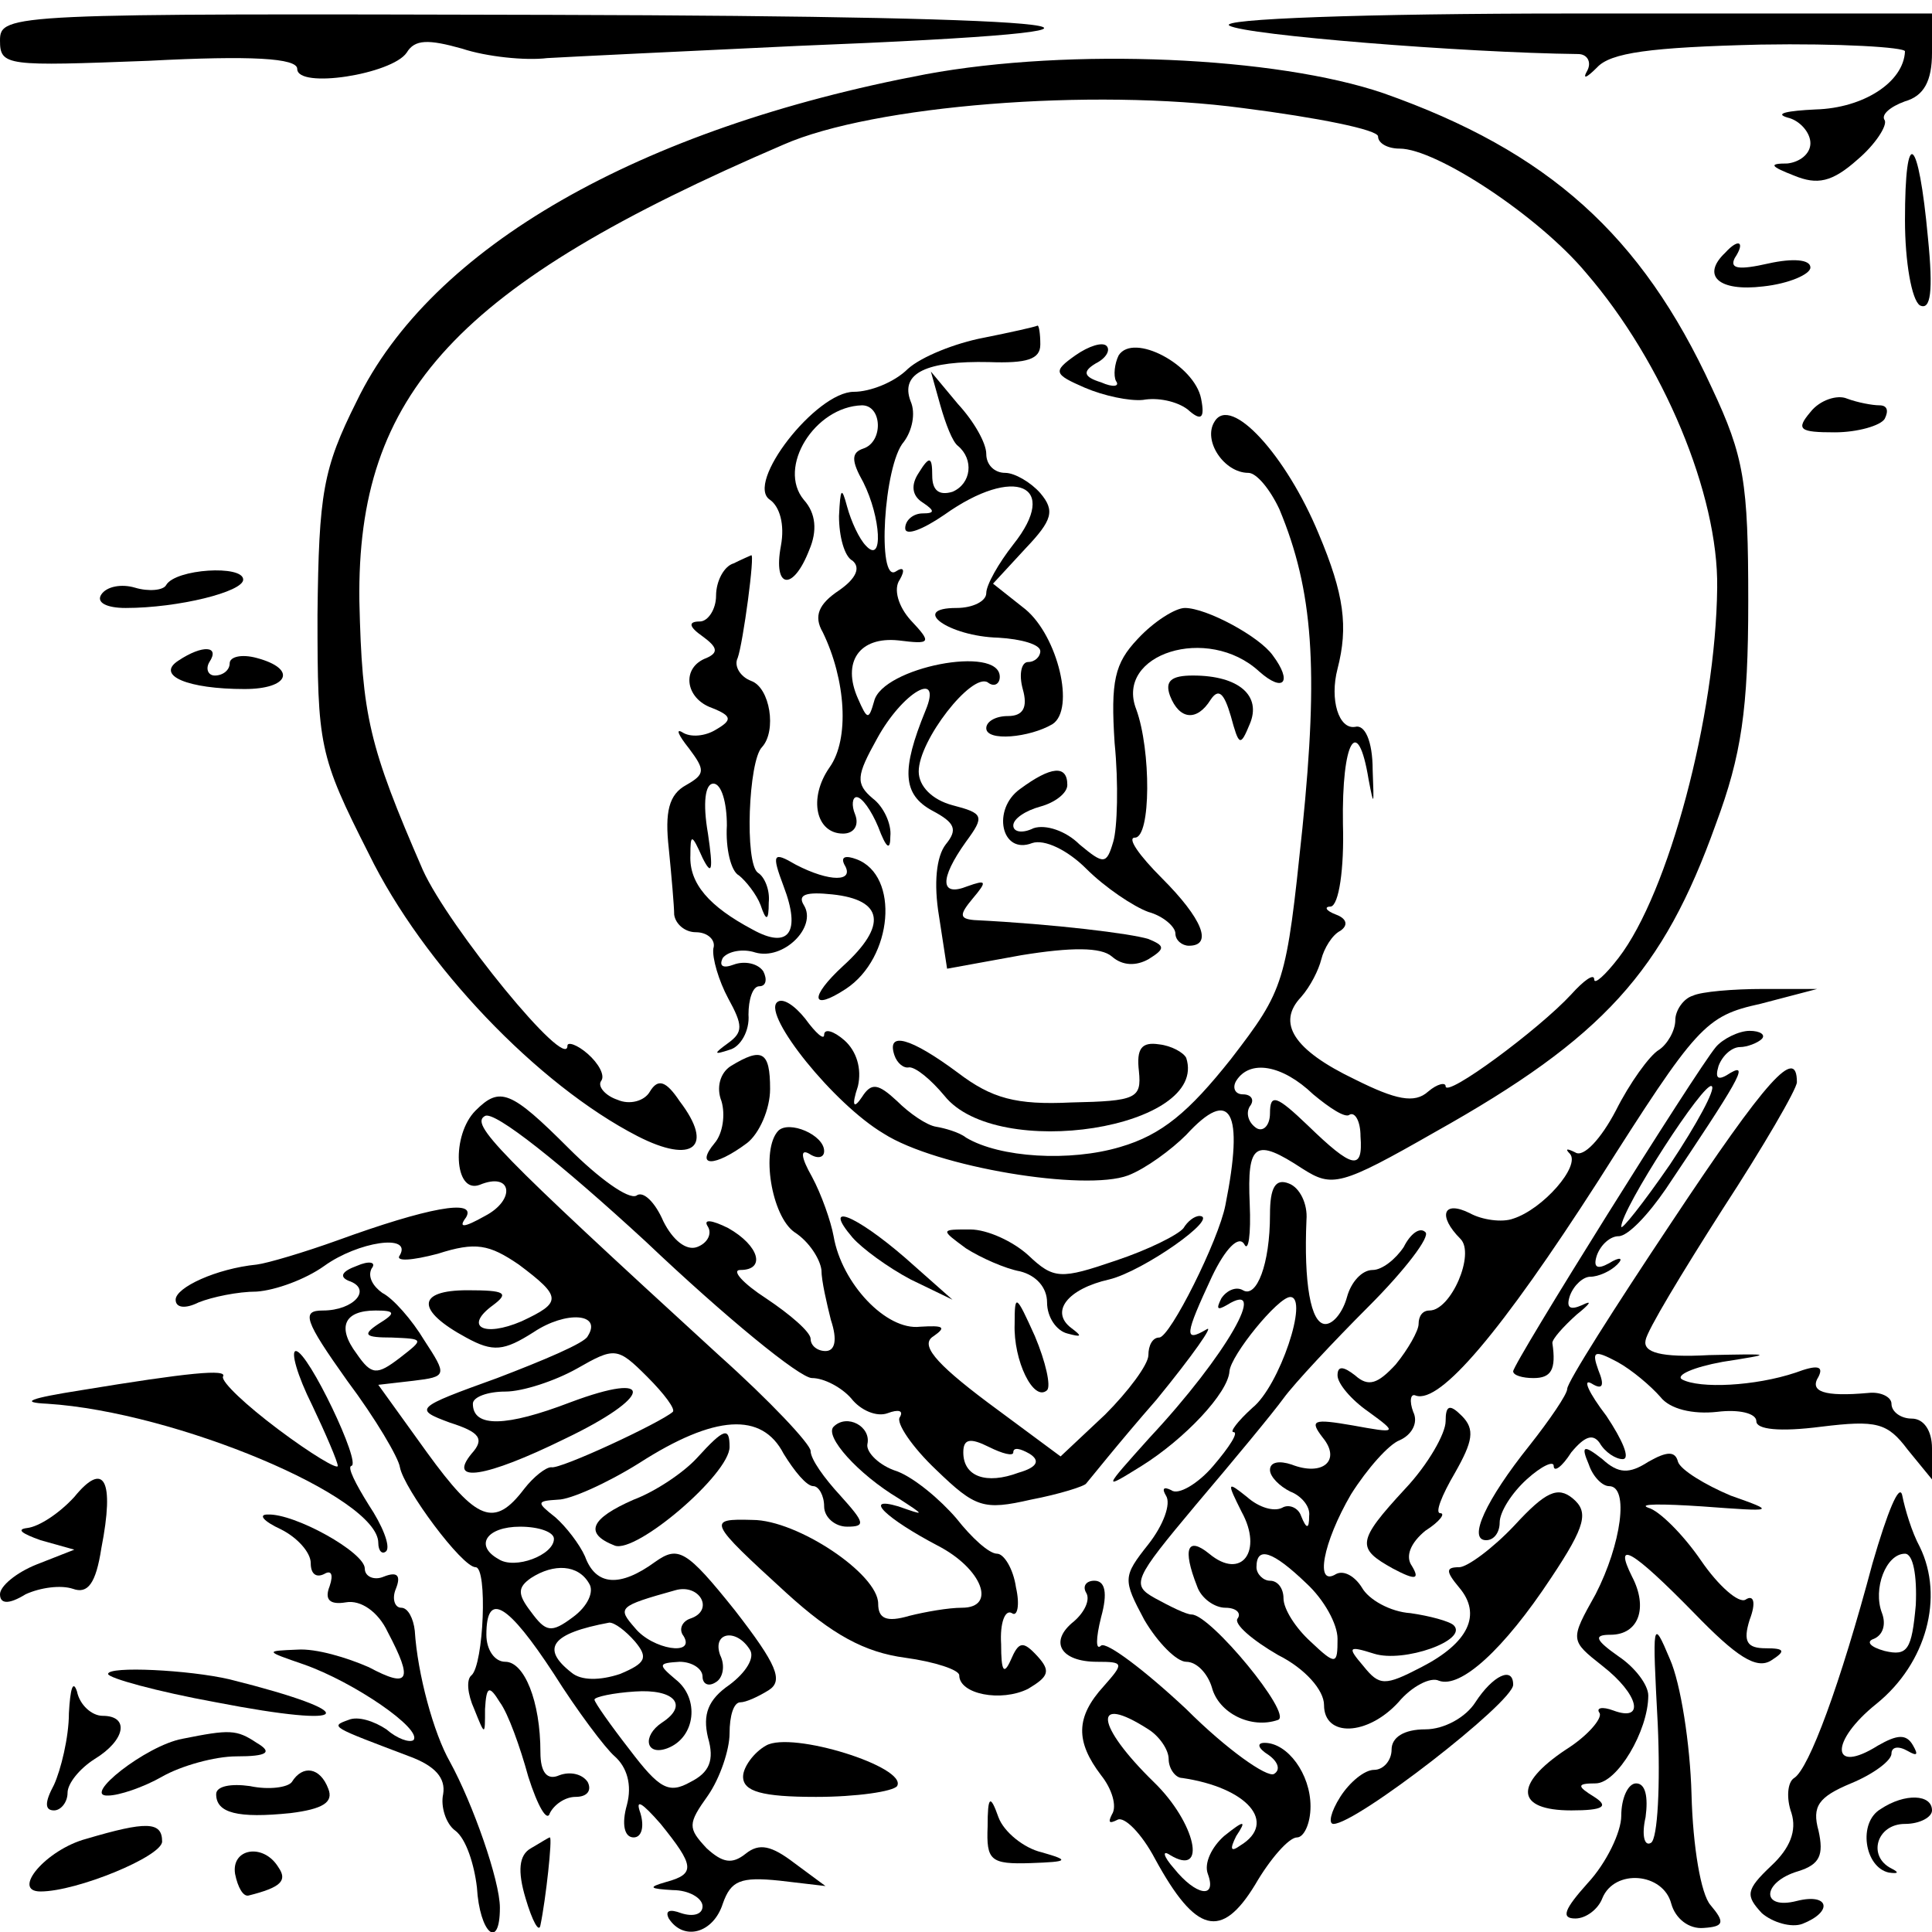 <?xml version="1.0" standalone="no"?>
<!DOCTYPE svg PUBLIC "-//W3C//DTD SVG 20010904//EN"
 "http://www.w3.org/TR/2001/REC-SVG-20010904/DTD/svg10.dtd">
<svg version="1.0" xmlns="http://www.w3.org/2000/svg"
 width="143pt" height="143pt" viewBox="0 0 143 143"
 preserveAspectRatio="xMidYMid meet">
<g transform="translate(0,143) scale(0.1,-0.1)"
fill="#000000" stroke="none">
<path d="M0 1400 c0 -19 5 -19 110 -15 76 4 110 2 110 -6 0 -15 70 -4 81 12 6
10 16 10 41 3 18 -6 47 -9 63 -7 17 1 100 5 185 9 302 12 222 22 -182 23 -400
1 -408 1 -408 -19z"/>
<path d="M910 1411 c12 -7 173 -20 258 -21 7 0 10 -6 7 -12 -4 -7 -1 -6 7 2
10 11 39 15 121 17 59 1 107 -2 107 -5 -1 -23 -31 -42 -66 -43 -21 -1 -31 -3
-21 -6 9 -2 17 -11 17 -19 0 -8 -8 -14 -17 -15 -14 0 -13 -2 5 -9 17 -7 28 -5
47 12 13 11 22 25 20 29 -3 4 4 10 15 14 14 4 20 15 20 36 l0 29 -267 0 c-153
0 -262 -4 -253 -9z"/>
<path d="M685 1375 c-212 -40 -366 -128 -421 -242 -25 -50 -28 -68 -29 -158 0
-97 1 -104 38 -177 40 -82 125 -171 199 -209 41 -21 57 -8 31 26 -10 15 -16
17 -22 7 -4 -7 -15 -10 -24 -6 -9 3 -15 10 -12 14 3 4 -2 13 -10 20 -8 7 -15
9 -15 6 0 -20 -88 88 -107 130 -40 92 -45 114 -47 199 -2 154 72 234 314 338
66 29 228 42 340 27 55 -7 100 -16 100 -21 0 -5 7 -9 16 -9 27 0 103 -50 138
-92 57 -66 98 -164 97 -233 -1 -95 -36 -226 -73 -274 -10 -13 -18 -20 -18 -16
0 5 -8 -1 -17 -11 -24 -26 -93 -77 -93 -68 0 3 -6 2 -13 -4 -10 -9 -24 -6 -54
9 -46 22 -58 42 -40 61 7 8 13 20 15 28 2 8 8 18 14 21 6 4 5 9 -3 12 -8 3 -9
6 -4 6 6 1 10 28 9 61 -1 62 11 82 19 33 4 -21 4 -19 3 7 0 22 -6 34 -13 32
-12 -2 -19 20 -13 43 8 31 5 55 -14 100 -24 58 -65 103 -77 83 -9 -14 7 -38
25 -38 6 0 16 -12 23 -27 25 -60 29 -118 17 -236 -12 -115 -13 -119 -53 -171
-31 -39 -51 -56 -82 -65 -37 -11 -89 -8 -114 7 -5 4 -16 7 -22 8 -7 1 -20 10
-29 19 -14 13 -19 14 -26 3 -6 -9 -8 -7 -3 8 3 13 -1 26 -10 34 -8 7 -15 9
-15 4 0 -4 -6 1 -14 12 -8 10 -17 16 -21 12 -10 -10 42 -75 79 -97 39 -25 149
-43 181 -31 13 5 32 19 43 30 33 36 43 18 29 -52 -5 -26 -41 -98 -49 -98 -5 0
-8 -6 -8 -13 0 -7 -15 -27 -32 -44 l-33 -31 -54 40 c-40 30 -50 43 -40 49 10
7 7 8 -10 7 -25 -3 -58 32 -64 67 -2 11 -9 31 -16 44 -8 14 -9 21 -2 17 6 -4
11 -3 11 2 0 12 -26 23 -34 15 -13 -14 -5 -63 12 -75 11 -7 19 -20 20 -28 0
-8 4 -25 7 -37 5 -15 3 -23 -4 -23 -6 0 -11 4 -11 9 0 5 -15 18 -33 30 -17 11
-26 21 -19 21 19 0 14 18 -9 31 -12 6 -19 7 -15 1 3 -5 0 -12 -8 -15 -8 -3
-18 5 -25 19 -6 14 -15 23 -20 19 -6 -3 -28 13 -50 35 -43 43 -51 46 -69 28
-18 -18 -16 -62 3 -55 24 10 27 -11 4 -23 -16 -9 -20 -9 -14 -1 8 14 -29 7
-95 -17 -25 -9 -52 -17 -60 -18 -30 -3 -60 -17 -60 -26 0 -6 7 -7 17 -2 10 4
29 8 43 8 14 1 36 9 50 19 25 18 65 24 56 8 -4 -5 9 -4 28 1 28 9 38 7 60 -8
32 -24 32 -28 2 -42 -28 -12 -43 -4 -21 12 12 9 9 11 -19 11 -38 0 -38 -15 -1
-35 20 -11 28 -10 50 4 24 16 51 14 40 -3 -2 -5 -33 -18 -67 -31 -61 -22 -62
-23 -35 -33 22 -7 26 -12 16 -23 -18 -22 10 -18 69 11 65 31 68 51 4 27 -47
-18 -72 -19 -72 -1 0 5 11 9 24 9 13 0 37 8 53 17 28 16 30 16 52 -6 13 -13
21 -24 19 -26 -9 -8 -84 -43 -90 -41 -4 0 -13 -7 -20 -16 -22 -29 -35 -24 -72
27 l-36 50 26 3 c25 3 25 4 8 30 -9 15 -23 31 -31 35 -7 5 -11 12 -8 18 4 5
-2 6 -11 2 -11 -4 -13 -8 -6 -11 18 -6 4 -22 -19 -22 -16 0 -14 -7 18 -52 21
-28 38 -57 39 -64 3 -16 46 -74 56 -74 9 0 6 -72 -3 -80 -4 -3 -3 -14 2 -25 8
-20 8 -20 8 0 1 17 3 18 11 5 6 -8 15 -33 21 -55 7 -22 14 -34 16 -27 3 6 11
12 19 12 9 0 12 5 9 11 -4 6 -13 8 -21 5 -9 -4 -14 2 -14 17 0 38 -12 67 -26
67 -8 0 -14 9 -14 20 0 33 16 23 50 -29 17 -27 38 -55 45 -61 9 -8 13 -21 9
-36 -4 -14 -2 -24 5 -24 6 0 8 8 5 18 -4 11 1 8 15 -8 25 -31 26 -37 4 -43
-14 -4 -12 -5 5 -6 12 0 22 -6 22 -12 0 -6 -7 -8 -16 -5 -8 3 -12 2 -9 -4 11
-17 33 -11 40 11 6 17 13 20 42 17 l34 -4 -23 17 c-17 13 -26 15 -36 7 -10 -8
-17 -7 -29 4 -14 15 -14 18 1 39 9 13 16 34 16 46 0 13 3 23 8 23 4 0 13 4 21
9 11 7 6 19 -25 59 -36 45 -42 48 -59 36 -26 -19 -44 -18 -52 4 -4 9 -14 22
-22 29 -14 11 -14 12 2 13 9 0 36 12 60 27 56 36 91 38 107 7 8 -13 17 -24 22
-24 4 0 8 -7 8 -15 0 -8 8 -15 17 -15 14 0 13 3 -5 23 -12 13 -22 27 -22 33 0
5 -30 37 -68 71 -166 152 -184 171 -173 177 7 4 56 -35 119 -93 59 -56 114
-101 123 -101 9 0 22 -7 29 -15 7 -9 19 -14 27 -11 8 3 12 2 9 -3 -3 -4 9 -22
27 -39 29 -28 35 -30 70 -22 21 4 40 10 41 12 1 1 24 30 52 62 27 33 43 56 37
52 -17 -10 -16 -4 4 39 10 21 20 31 24 24 3 -6 5 7 4 30 -2 45 4 49 39 26 22
-14 28 -13 98 27 125 70 169 119 208 228 19 51 24 85 24 165 0 88 -3 107 -27
158 -52 113 -121 175 -243 218 -79 27 -231 34 -339 14z m287 -755 c12 -10 24
-18 27 -15 4 2 8 -5 8 -16 2 -26 -6 -24 -39 8 -23 22 -28 24 -28 9 0 -9 -5
-14 -10 -11 -6 4 -8 11 -5 16 4 5 1 9 -5 9 -6 0 -8 5 -5 10 10 16 34 12 57
-10z m-692 -170 c-12 -8 -10 -10 10 -10 24 -1 24 -1 6 -15 -17 -13 -21 -13
-32 3 -15 20 -9 32 14 32 15 0 15 -2 2 -10z m470 -95 c0 4 5 3 12 -1 8 -5 6
-10 -8 -14 -24 -9 -41 -3 -41 15 0 10 5 11 19 4 10 -5 18 -7 18 -4z m-340 -64
c0 -12 -29 -23 -41 -15 -18 10 -9 24 16 24 14 0 25 -4 25 -9z m26 -33 c4 -6
-1 -17 -12 -25 -16 -12 -20 -11 -31 4 -10 13 -10 18 0 25 17 11 35 10 43 -4z
m75 -26 c-6 -2 -9 -8 -5 -13 9 -15 -23 -10 -36 6 -13 15 -13 16 30 28 18 5 29
-15 11 -21z m-41 -17 c10 -12 8 -16 -11 -24 -15 -5 -29 -5 -36 1 -23 18 -15
29 28 37 4 0 12 -6 19 -14z m85 -6 c4 -6 -3 -17 -15 -26 -16 -11 -20 -22 -16
-39 5 -17 1 -26 -13 -33 -16 -9 -23 -5 -45 24 -14 18 -26 35 -26 37 0 2 14 5
30 6 29 2 40 -10 20 -23 -15 -10 -12 -25 4 -19 21 8 24 37 6 51 -13 11 -13 12
3 13 9 0 17 -5 17 -11 0 -5 4 -8 10 -4 5 3 7 12 3 20 -6 17 12 20 22 4z"/>
<path d="M1410 1267 c0 -31 5 -59 11 -63 8 -4 10 10 6 50 -7 76 -17 84 -17 13z"/>
<path d="M1277 1243 c-18 -17 -5 -29 28 -25 19 2 35 9 35 14 0 6 -13 7 -31 3
-22 -5 -29 -4 -25 4 8 12 3 15 -7 4z"/>
<path d="M728 1180 c-21 -4 -46 -14 -56 -23 -10 -10 -28 -17 -40 -17 -28 0
-81 -68 -62 -80 7 -5 11 -18 8 -34 -6 -32 9 -34 21 -3 6 14 5 27 -4 37 -20 24
8 69 43 70 15 0 16 -27 1 -32 -9 -3 -9 -9 0 -25 13 -26 15 -61 2 -47 -5 5 -11
18 -14 29 -4 15 -5 14 -6 -7 0 -15 4 -30 10 -33 6 -5 3 -13 -10 -22 -15 -10
-19 -19 -12 -31 17 -35 20 -79 5 -100 -16 -23 -10 -49 10 -49 8 0 12 6 9 14
-3 7 -2 13 1 13 4 0 11 -10 16 -22 6 -16 9 -18 9 -7 1 9 -5 22 -13 28 -13 11
-12 17 3 44 19 35 49 52 36 21 -18 -44 -17 -62 5 -74 17 -9 19 -14 10 -25 -7
-9 -9 -29 -5 -53 l6 -39 55 10 c37 6 59 6 67 -1 8 -7 18 -7 27 -2 13 8 12 10
0 15 -13 4 -69 11 -129 14 -11 1 -11 4 -1 16 11 13 10 14 -4 9 -20 -8 -21 5
-1 33 14 19 13 21 -10 27 -15 4 -25 14 -25 25 0 23 39 73 51 66 5 -4 9 -1 9 4
0 24 -87 7 -93 -18 -4 -14 -5 -14 -12 2 -12 27 1 46 30 43 24 -3 25 -2 9 15
-9 10 -13 23 -8 30 4 7 3 10 -3 6 -14 -9 -9 79 6 96 6 8 9 21 5 30 -8 21 12
30 58 29 28 -1 38 2 38 13 0 8 -1 14 -2 14 -2 -1 -20 -5 -40 -9z"/>
<path d="M796 1167 c-17 -12 -16 -14 7 -24 14 -6 33 -10 43 -9 11 2 25 -1 33
-7 10 -9 13 -7 10 8 -5 25 -50 49 -61 32 -3 -6 -4 -15 -2 -19 3 -4 -2 -5 -11
-1 -13 4 -14 8 -4 14 8 4 11 10 8 13 -3 3 -13 0 -23 -7z"/>
<path d="M696 1130 c4 -14 9 -27 13 -30 12 -10 10 -28 -4 -34 -10 -3 -15 1
-15 12 0 14 -2 15 -10 2 -6 -9 -5 -17 3 -22 9 -6 9 -8 0 -8 -7 0 -13 -5 -13
-11 0 -6 13 -1 29 10 52 37 86 22 51 -22 -11 -14 -20 -30 -20 -36 0 -6 -10
-11 -22 -11 -35 0 -6 -21 31 -22 17 -1 31 -5 31 -10 0 -4 -4 -8 -9 -8 -5 0 -7
-9 -4 -20 4 -14 0 -20 -11 -20 -9 0 -16 -4 -16 -9 0 -10 32 -7 49 3 17 11 4
65 -20 85 l-24 19 24 26 c20 21 22 28 11 41 -7 8 -19 15 -26 15 -8 0 -14 6
-14 14 0 8 -9 24 -21 37 l-20 24 7 -25z"/>
<path d="M1340 1125 c-11 -13 -8 -15 18 -15 17 0 34 5 37 10 3 6 2 10 -4 10
-5 0 -16 2 -24 5 -7 3 -20 -1 -27 -10z"/>
<path d="M543 1013 c-7 -2 -13 -13 -13 -24 0 -10 -6 -19 -12 -19 -9 0 -8 -4 2
-11 11 -8 12 -12 3 -16 -19 -7 -16 -30 4 -37 15 -6 15 -9 3 -16 -8 -5 -19 -6
-25 -2 -5 3 -3 -2 5 -12 12 -16 12 -19 -2 -27 -13 -7 -16 -20 -13 -47 2 -20 4
-43 4 -49 1 -7 8 -13 16 -13 9 0 15 -6 13 -12 -1 -7 4 -24 11 -37 11 -20 11
-25 0 -33 -11 -8 -11 -9 1 -5 8 2 15 14 14 26 0 11 3 21 8 21 5 0 6 5 3 11 -4
6 -14 8 -22 5 -8 -3 -11 -1 -8 5 4 5 15 7 24 4 21 -6 46 19 36 35 -5 8 2 10
21 8 38 -4 41 -23 8 -53 -25 -23 -24 -34 2 -17 35 23 40 84 8 96 -8 3 -12 2
-9 -4 8 -13 -11 -13 -36 0 -17 10 -18 8 -9 -16 13 -34 4 -47 -23 -32 -32 17
-47 34 -46 55 0 16 1 16 9 -2 7 -14 8 -9 4 18 -4 23 -2 37 4 37 6 0 10 -14 10
-31 -1 -17 3 -34 9 -37 5 -4 13 -14 16 -22 4 -12 6 -12 6 2 1 9 -3 19 -8 22
-10 7 -7 83 3 93 11 12 6 44 -8 49 -8 3 -13 11 -10 17 4 11 13 78 10 76 0 0
-7 -3 -13 -6z"/>
<path d="M123 997 c-2 -4 -13 -5 -23 -2 -10 3 -21 1 -25 -5 -4 -6 4 -10 18
-10 39 0 87 12 87 21 0 11 -50 8 -57 -4z"/>
<path d="M842 957 c-17 -18 -20 -31 -17 -77 3 -30 2 -63 -1 -73 -5 -17 -7 -17
-25 -2 -10 10 -25 15 -34 12 -8 -4 -15 -3 -15 2 0 5 9 11 20 14 11 3 20 10 20
16 0 15 -12 14 -35 -3 -21 -15 -14 -49 9 -40 9 3 26 -5 40 -19 14 -14 35 -28
46 -32 11 -3 20 -11 20 -16 0 -5 5 -9 10 -9 18 0 10 20 -20 50 -17 17 -26 30
-20 30 12 0 12 65 1 95 -16 41 53 63 91 28 18 -16 25 -8 10 12 -10 14 -49 35
-65 35 -7 0 -23 -10 -35 -23z"/>
<path d="M132 941 c-17 -11 7 -21 49 -21 33 0 39 15 9 23 -11 3 -20 1 -20 -4
0 -5 -5 -9 -11 -9 -5 0 -7 5 -4 10 8 12 -5 13 -23 1z"/>
<path d="M866 915 c7 -18 20 -19 30 -3 6 9 10 5 15 -12 6 -22 7 -23 14 -6 9
21 -8 36 -42 36 -16 0 -21 -4 -17 -15z"/>
<path d="M1253 693 c-7 -2 -13 -11 -13 -18 0 -8 -6 -18 -12 -22 -7 -4 -22 -25
-32 -45 -11 -21 -24 -35 -30 -31 -6 3 -8 3 -4 -1 8 -9 -20 -41 -42 -48 -8 -3
-23 -1 -32 4 -20 10 -24 -2 -7 -19 11 -11 -7 -53 -23 -53 -5 0 -8 -4 -8 -10 0
-5 -8 -19 -17 -30 -13 -14 -20 -17 -30 -8 -9 7 -13 7 -13 0 0 -6 10 -18 23
-27 22 -16 21 -16 -12 -10 -29 5 -32 4 -22 -9 14 -17 0 -29 -23 -20 -9 3 -16
2 -16 -4 0 -5 7 -12 15 -16 8 -3 15 -11 14 -18 0 -10 -2 -10 -6 0 -2 6 -9 9
-14 6 -6 -3 -17 0 -26 8 -15 12 -15 11 -4 -11 16 -29 0 -51 -24 -31 -16 13
-20 4 -9 -24 3 -9 13 -16 21 -16 8 0 12 -4 9 -8 -3 -4 11 -16 30 -27 20 -10
34 -26 34 -37 0 -24 32 -23 55 2 10 12 24 19 30 16 16 -6 48 23 83 76 26 39
28 49 16 59 -11 9 -20 5 -43 -20 -16 -17 -35 -31 -41 -31 -10 0 -10 -3 0 -15
17 -20 7 -41 -28 -59 -27 -14 -31 -14 -43 1 -12 14 -11 15 8 9 22 -7 70 10 59
21 -3 3 -18 7 -32 9 -15 1 -31 10 -36 19 -5 8 -13 13 -19 10 -16 -10 -10 23
11 59 12 19 28 37 36 40 9 4 14 13 10 21 -3 8 -2 14 2 12 18 -6 63 47 135 159
73 115 79 122 120 131 l42 11 -40 0 c-22 0 -46 -2 -52 -5z m-286 -435 c13 -12
23 -30 23 -41 0 -19 -1 -20 -20 -2 -11 10 -20 24 -20 32 0 7 -4 13 -10 13 -5
0 -10 5 -10 10 0 16 12 12 37 -12z"/>
<path d="M1270 655 c-15 -18 -150 -234 -150 -240 0 -3 7 -5 15 -5 13 0 17 6
14 26 0 3 8 12 18 21 10 8 12 11 4 7 -9 -4 -12 -2 -9 7 3 8 10 14 15 14 6 0
15 4 20 9 5 5 2 6 -6 1 -9 -5 -12 -3 -9 6 3 8 10 14 16 14 7 0 22 16 35 35 53
79 62 94 48 86 -9 -6 -12 -5 -9 5 3 8 10 14 16 14 5 0 13 3 16 6 3 3 -1 6 -9
6 -8 0 -20 -6 -25 -12z m-34 -87 c-20 -29 -36 -49 -36 -46 0 13 62 109 67 104
3 -2 -11 -28 -31 -58z"/>
<path d="M662 649 c2 -6 7 -10 11 -9 5 0 16 -9 26 -21 39 -49 196 -24 179 28
-2 4 -11 9 -20 10 -13 2 -17 -3 -15 -20 2 -20 -2 -22 -50 -23 -41 -2 -59 3
-84 22 -35 26 -53 31 -47 13z"/>
<path d="M541 641 c-8 -5 -11 -16 -7 -26 3 -10 1 -24 -5 -31 -15 -18 0 -18 24
0 9 7 17 25 17 40 0 28 -6 31 -29 17z"/>
<path d="M1237 525 c-42 -63 -77 -118 -77 -123 0 -4 -13 -23 -28 -42 -32 -40
-46 -70 -32 -70 6 0 10 6 10 13 0 8 9 22 20 32 11 10 20 14 20 10 0 -5 6 -1
13 10 10 12 16 14 21 7 4 -7 12 -12 17 -12 6 0 0 14 -12 32 -13 17 -18 28 -11
24 8 -5 10 -2 5 10 -5 14 -3 15 14 6 11 -6 25 -18 32 -26 7 -9 24 -13 42 -11
16 2 29 -1 29 -7 0 -6 17 -8 48 -4 41 5 49 3 64 -17 l18 -22 0 23 c0 13 -6 22
-15 22 -8 0 -15 5 -15 11 0 5 -8 9 -17 8 -33 -3 -44 1 -37 12 4 8 -1 9 -17 3
-30 -10 -71 -12 -84 -5 -5 3 8 9 30 13 38 6 38 6 -10 5 -36 -2 -49 2 -47 11 1
7 27 50 57 97 30 46 55 89 55 94 0 27 -22 3 -93 -104z"/>
<path d="M940 531 c0 -37 -10 -62 -20 -56 -5 3 -12 0 -16 -6 -4 -8 -3 -9 4 -5
32 20 0 -37 -57 -98 -35 -39 -35 -39 -6 -21 32 20 64 54 65 70 1 12 36 55 45
55 14 0 -8 -66 -28 -82 -11 -10 -17 -18 -14 -18 4 0 -3 -11 -15 -25 -11 -13
-26 -22 -31 -18 -6 3 -7 1 -4 -4 4 -6 -2 -22 -13 -36 -19 -24 -19 -26 -3 -56
10 -17 24 -31 31 -31 8 0 16 -9 19 -19 5 -19 29 -31 49 -24 11 4 -50 78 -64
78 -4 0 -16 6 -27 12 -18 10 -16 14 30 69 28 33 57 68 65 79 8 11 37 42 63 68
27 27 46 52 42 55 -4 4 -11 -1 -16 -11 -6 -9 -16 -17 -23 -17 -8 0 -16 -9 -19
-20 -3 -11 -10 -20 -16 -20 -11 0 -16 31 -14 77 1 12 -5 24 -13 27 -10 4 -14
-3 -14 -23z"/>
<path d="M631 514 c7 -8 26 -22 43 -31 l31 -15 -35 31 c-37 32 -62 42 -39 15z"/>
<path d="M876 521 c-4 -5 -26 -16 -50 -24 -41 -14 -46 -14 -65 4 -11 10 -30
19 -43 19 -22 0 -22 0 -3 -14 11 -7 29 -15 40 -17 12 -3 20 -12 20 -23 0 -11
7 -21 15 -23 11 -3 11 -2 3 4 -16 12 -3 29 28 36 25 6 82 46 67 47 -4 0 -9 -4
-12 -9z"/>
<path d="M751 450 c-1 -27 14 -58 24 -49 3 3 -1 21 -9 40 -14 31 -15 32 -15 9z"/>
<path d="M231 390 c10 -21 19 -42 19 -45 0 -3 -20 9 -44 27 -24 18 -42 35 -41
39 4 6 -26 3 -105 -10 -38 -6 -46 -9 -25 -10 95 -6 245 -69 245 -103 0 -6 3
-9 6 -6 3 4 -3 19 -13 34 -10 16 -16 28 -13 29 8 1 -32 85 -41 85 -4 0 1 -18
12 -40z"/>
<path d="M1070 378 c0 -9 -13 -32 -30 -50 -36 -39 -36 -44 -9 -59 17 -9 20 -8
14 2 -5 7 -1 17 10 26 11 7 15 13 11 13 -4 0 1 13 11 30 13 23 15 32 5 42 -9
9 -12 8 -12 -4z"/>
<path d="M617 374 c-7 -7 18 -35 48 -53 20 -13 20 -13 0 -6 -27 8 -9 -9 29
-29 33 -17 44 -46 18 -46 -10 0 -27 -3 -39 -6 -17 -5 -23 -2 -23 9 0 22 -60
62 -93 62 -34 1 -33 -1 25 -54 34 -31 58 -44 88 -48 22 -3 40 -9 40 -13 0 -14
31 -20 51 -10 15 9 17 13 7 24 -11 12 -14 11 -20 -3 -5 -11 -7 -8 -7 12 -1 16
3 26 8 23 4 -3 6 6 3 19 -2 14 -9 25 -14 25 -6 0 -19 12 -30 26 -12 14 -31 30
-44 35 -13 4 -23 14 -22 20 3 13 -15 23 -25 13z"/>
<path d="M516 351 c-10 -11 -31 -25 -47 -31 -32 -14 -37 -25 -14 -34 16 -6 85
53 85 73 0 15 -4 14 -24 -8z"/>
<path d="M1176 346 c3 -9 10 -16 15 -16 15 0 9 -43 -10 -80 -19 -34 -19 -34 5
-53 27 -21 32 -42 8 -33 -8 3 -13 2 -10 -2 2 -4 -9 -17 -25 -27 -39 -26 -37
-45 4 -45 24 0 28 3 17 10 -13 8 -13 10 1 10 16 0 39 39 39 65 0 8 -10 21 -22
29 -17 12 -19 16 -6 16 21 0 28 20 16 43 -14 28 0 20 46 -27 31 -32 46 -42 57
-35 11 7 10 9 -4 9 -14 0 -17 5 -12 21 5 13 3 19 -3 15 -5 -3 -20 10 -33 29
-13 19 -31 37 -39 39 -8 3 10 3 40 1 54 -4 55 -4 21 8 -19 8 -37 19 -39 25 -2
8 -8 8 -22 0 -14 -9 -22 -9 -34 2 -14 11 -16 10 -10 -4z"/>
<path d="M55 322 c-11 -12 -26 -22 -35 -23 -8 -1 -4 -4 10 -9 l25 -7 -28 -11
c-15 -6 -27 -16 -27 -22 0 -7 6 -8 19 0 11 5 26 7 35 4 11 -4 17 4 21 30 10
51 2 65 -20 38z"/>
<path d="M1386 273 c-24 -90 -47 -152 -58 -159 -5 -3 -6 -15 -2 -26 4 -13 -1
-26 -15 -39 -19 -18 -19 -22 -7 -35 8 -7 22 -11 30 -8 23 9 20 23 -4 17 -27
-7 -26 14 1 22 16 5 19 12 15 30 -5 18 0 25 24 35 17 7 30 17 30 22 0 5 5 6
12 2 7 -4 8 -3 4 4 -5 9 -12 8 -26 0 -35 -22 -36 3 -1 31 37 30 50 79 32 116
-6 11 -11 28 -13 38 -2 10 -11 -12 -22 -50z m32 -31 c-3 -33 -6 -38 -23 -34
-11 3 -14 7 -8 9 7 3 9 11 6 19 -7 18 3 44 17 44 6 0 9 -16 8 -38z"/>
<path d="M208 298 c12 -6 22 -17 22 -25 0 -8 4 -11 10 -8 5 3 7 0 4 -9 -4 -10
0 -14 12 -12 11 2 24 -7 31 -22 19 -36 16 -42 -14 -26 -16 7 -39 14 -53 13
-24 -1 -24 -1 5 -11 37 -13 88 -48 81 -56 -3 -2 -12 1 -20 8 -9 6 -21 10 -28
7 -14 -5 -13 -5 45 -27 19 -7 27 -16 25 -28 -2 -9 2 -22 9 -27 8 -6 14 -25 16
-42 2 -34 17 -47 17 -15 0 20 -20 77 -37 108 -12 21 -24 65 -26 97 -1 9 -5 17
-10 17 -5 0 -7 7 -4 14 4 10 1 13 -9 9 -7 -3 -14 0 -14 6 0 12 -52 41 -72 40
-7 0 -3 -5 10 -11z"/>
<path d="M804 251 c3 -5 -1 -14 -9 -21 -19 -15 -10 -30 17 -30 20 0 20 -1 5
-18 -21 -23 -21 -41 -2 -66 8 -10 12 -23 8 -29 -3 -6 -2 -7 4 -4 5 3 18 -10
28 -29 30 -55 49 -60 74 -19 11 19 25 35 31 35 5 0 10 10 10 23 0 24 -17 47
-34 47 -6 0 -5 -4 3 -9 7 -5 9 -11 4 -14 -5 -3 -35 18 -65 48 -31 29 -59 50
-63 47 -4 -4 -4 5 0 21 5 18 3 27 -5 27 -6 0 -9 -4 -6 -9z m46 -101 c8 -5 15
-15 15 -22 0 -7 5 -14 10 -14 48 -7 71 -33 43 -50 -7 -5 -8 -3 -3 7 8 12 6 12
-9 0 -9 -8 -15 -20 -12 -28 7 -19 -9 -16 -25 4 -8 9 -9 14 -3 10 28 -17 19 24
-12 54 -43 42 -46 66 -4 39z"/>
<path d="M1227 154 c2 -45 0 -85 -5 -88 -5 -3 -7 6 -4 19 2 15 0 25 -7 25 -6
0 -11 -11 -11 -24 0 -12 -11 -35 -25 -50 -17 -19 -20 -26 -9 -26 8 0 17 7 20
15 9 22 45 19 51 -4 3 -11 13 -19 24 -18 15 1 16 4 5 17 -7 8 -13 43 -14 82
-1 37 -8 82 -16 100 -13 31 -13 28 -9 -48z"/>
<path d="M80 191 c0 -3 36 -13 80 -21 103 -20 110 -8 10 17 -30 7 -90 10 -90
4z"/>
<path d="M51 162 c0 -18 -6 -42 -11 -53 -7 -13 -7 -19 0 -19 5 0 10 6 10 13 0
7 9 18 20 25 23 14 26 32 6 32 -8 0 -17 8 -19 18 -3 9 -5 2 -6 -16z"/>
<path d="M1092 170 c-7 -11 -23 -20 -37 -20 -16 0 -25 -6 -25 -15 0 -8 -6 -15
-13 -15 -7 0 -18 -9 -25 -20 -7 -11 -9 -20 -5 -20 17 0 133 90 133 103 0 14
-15 7 -28 -13z"/>
<path d="M135 143 c-27 -5 -75 -43 -55 -42 8 0 26 6 40 14 14 8 39 15 55 15
23 0 27 3 15 10 -15 10 -20 10 -55 3z"/>
<path d="M567 138 c-9 -5 -17 -16 -17 -23 0 -11 14 -15 54 -15 30 0 57 4 60 8
8 14 -78 41 -97 30z"/>
<path d="M216 111 c-3 -4 -17 -6 -31 -3 -14 2 -25 0 -25 -6 0 -14 16 -18 55
-14 24 3 32 8 28 18 -6 16 -19 18 -27 5z"/>
<path d="M731 78 c-1 -25 2 -28 32 -27 28 1 29 2 8 8 -13 3 -28 15 -32 26 -6
17 -8 16 -8 -7z"/>
<path d="M1392 91 c-17 -10 -12 -43 6 -47 7 -1 8 0 2 3 -18 9 -11 33 10 33 11
0 20 5 20 10 0 12 -20 13 -38 1z"/>
<path d="M64 69 c-30 -8 -56 -39 -34 -39 27 0 90 26 90 37 0 15 -12 15 -56 2z"/>
<path d="M393 62 c-9 -5 -10 -17 -4 -37 5 -17 10 -26 11 -20 4 19 9 65 7 65
-1 0 -7 -4 -14 -8z"/>
<path d="M174 43 c2 -10 6 -17 10 -16 24 6 29 11 22 21 -11 18 -35 14 -32 -5z"/>
</g>
</svg>
